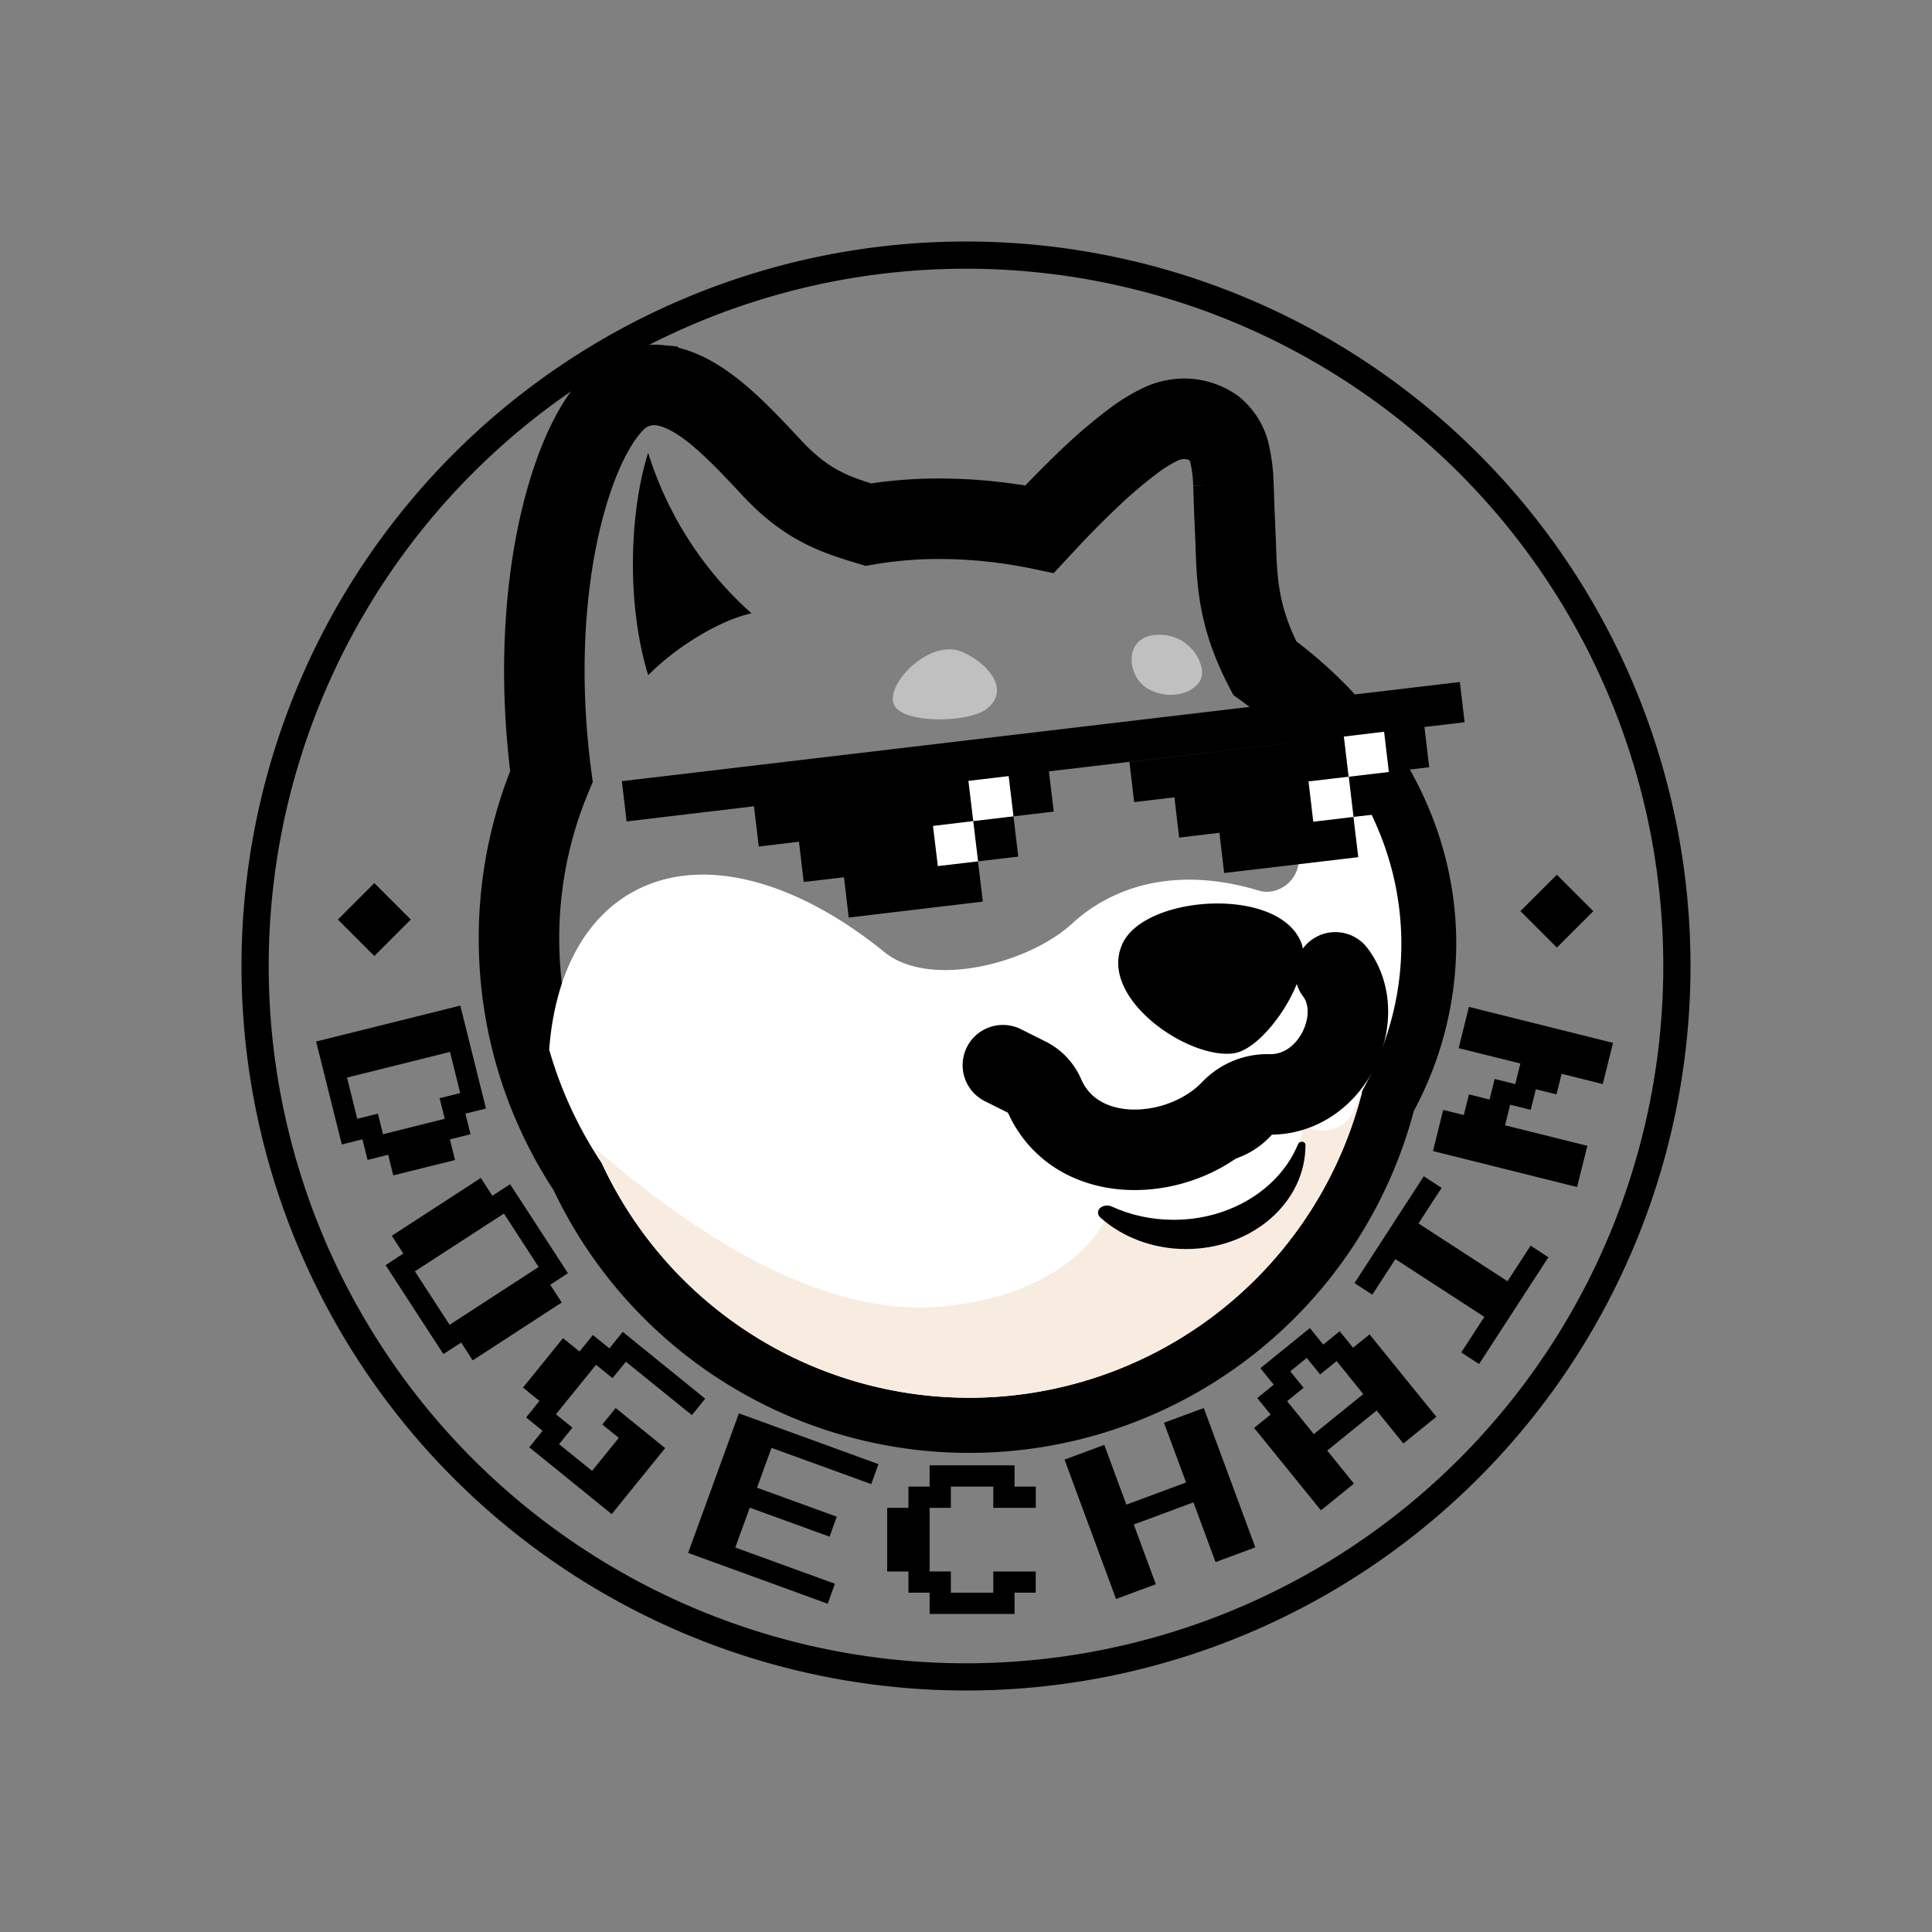 <svg xmlns="http://www.w3.org/2000/svg" width="3em" height="3em" viewBox="0 0 24 24"><rect x="0" y="0" width="24" height="24" fill="#808080" stroke="none"/><g fill="none"><path fill="url(#)" d="M12 3.169a8.83 8.83 0 1 0 0 17.661a8.83 8.83 0 0 0 0-17.66"/><path fill="#000" fill-rule="evenodd" d="M12 20.662a8.662 8.662 0 1 0 0-17.324a8.662 8.662 0 0 0 0 17.324M21 12a9 9 0 1 1-18 0a9 9 0 0 1 18 0" clip-rule="evenodd"/><path fill="#000" d="m5.103 11.423l-.453.453l-.453-.453l.453-.453zm14.69-.104l-.453.452l-.453-.453l.453-.452zM3.927 12.938l1.791-.446l.319 1.279l-.256.063l.064.256l-.256.064l.064.256l-.768.191l-.063-.256l-.256.064l-.064-.256l-.256.064zm.384.448l.127.512l.256-.064l.064.256l.767-.192l-.064-.256l.256-.063l-.127-.512zm.479 2.33l.22-.144l-.143-.221l1.106-.718l.143.221l.221-.143l.718 1.105l-.22.144l.143.22l-1.106.719l-.143-.221l-.221.143zm.364.077l.431.664l1.106-.718l-.431-.664zm1.421 2.186l.165-.205l-.204-.166l.165-.205l-.204-.166l.497-.614l.205.166l.166-.205l.205.166l.166-.205l1.024.83l-.165.204l-.82-.663l-.166.204l-.205-.166l-.498.615l.205.166l-.166.205l.41.332l.332-.41l-.205-.166l.166-.205l.615.498l-.664.82zm1.973 1.312l.631-1.734l1.734.631l-.09.248l-1.239-.45l-.18.495l.991.36l-.09.248l-.991-.36l-.18.495l1.238.45l-.09.248zm3 .758v-.264h-.263v-.263h-.264v-.791h.264v-.264h.263v-.264h1.055v.264h.264v.264h-.528v-.264h-.527v.264h-.264v.79h.264v.264h.527v-.263h.527v.263h-.263v.264zm2.316-.186l-.64-1.731l.494-.183l.274.742l.742-.275l-.275-.742l.495-.183l.64 1.731l-.494.183l-.275-.742l-.741.275l.274.742zm2.545-1.101l-.83-1.024l.205-.166l-.166-.205l.205-.166l-.166-.205l.615-.498l.166.205l.204-.166l.166.205l.205-.166l.83 1.024l-.41.332l-.332-.41l-.614.498l.332.41zm-.088-.947l.614-.497l-.331-.41l-.205.166l-.166-.205l-.205.166l.166.205l-.205.166zm2.053-.871l-.222-.143l.287-.442l-1.105-.718l-.287.442l-.221-.144l.861-1.327l.221.144l-.287.442l1.106.718l.287-.442l.221.144zm1.217-2.198l-1.79-.447l.127-.511l.256.063l.064-.256l.256.064l.063-.256l.256.064l.064-.256l-.767-.19l.127-.513l1.79.447l-.127.512l-.511-.128l-.064.256l-.256-.064l-.064.256l-.255-.064l-.064.256l1.023.255z"/><path fill="url(#)" stroke="#000" d="m13.045 6.433l-.13.14a6.2 6.2 0 0 0-1.253-.129q-.448 0-.876.073c-.428-.128-.766-.25-1.176-.681l-.103-.11c-.211-.225-.486-.518-.767-.713c-.167-.115-.355-.21-.551-.228a.68.68 0 0 0-.575.228c-.296.314-.557.937-.71 1.736c-.152.797-.2 1.794-.054 2.897c-.26.62-.403 1.3-.403 2.013c0 1.065.32 2.056.868 2.882a5.215 5.215 0 0 0 9.78-.927a3.9 3.9 0 0 0 .495-1.89c0-1.373-.735-2.595-1.88-3.426c-.33-.634-.345-1.078-.36-1.563l-.012-.277c-.005-.096-.007-.18-.01-.262l-.006-.18a2 2 0 0 0-.047-.38a.57.57 0 0 0-.196-.318a.64.64 0 0 0-.398-.115a.7.7 0 0 0-.287.078a2 2 0 0 0-.284.173a6 6 0 0 0-.583.494c-.186.177-.358.353-.482.485Z"/><path fill="#fff" fill-rule="evenodd" d="M6.822 13.038c.145.508.367.984.654 1.413a5.033 5.033 0 0 0 9.448-.904c.311-.555.484-1.172.484-1.822s-.173-1.27-.485-1.825c-.193-.065-.36-.065-.491.008c-.203.113-.3.388-.3.781c-.001.25-.258.446-.496.374c-.694-.21-1.367-.182-1.93.13a2 2 0 0 0-.39.282c-.54.494-1.761.813-2.33.352c-1.097-.891-2.274-1.22-3.128-.745c-.621.346-.967 1.057-1.036 1.956" clip-rule="evenodd"/><path fill="#F7ECDF" fill-rule="evenodd" d="M11.706 16.229c-1.593.147-3.19-1.009-4.308-1.956a5.033 5.033 0 0 0 9.523-.711l-.104.236a.416.416 0 0 1-.618.172a1.3 1.3 0 0 1-.203.486a1.78 1.78 0 0 1-1.414.696a1.84 1.84 0 0 1-.818-.187c.057.19-.465 1.117-2.058 1.264" clip-rule="evenodd"/><path fill="#000" d="M8.052 8.388c-.288-.943-.215-2.097 0-2.763a4.43 4.43 0 0 0 1.283 1.994c-.379.082-.92.401-1.283.769m5.893 3.332c.285-.607 1.959-.715 2.223 0c.146.4-.445 1.305-.839 1.364c-.566.084-1.698-.692-1.384-1.363"/><path fill="#fff" d="M12.257 8.806c-.227.177-1.073.192-1.158-.067c-.085-.258.461-.815.858-.639c.332.147.594.478.3.706m2.646-.342c-.158.237-.582.21-.75 0s-.143-.61.297-.577c.367.027.56.418.453.577" opacity=".5"/><path fill="#000" d="M13.674 15.129c-.095-.084.024-.192.139-.14c.229.105.49.164.767.164c.712 0 1.318-.39 1.543-.936c.02-.05.094-.044.094.009c0 .713-.664 1.29-1.483 1.29c-.415 0-.79-.148-1.06-.387"/><path fill="#000" fill-rule="evenodd" d="M18.135 8.472L7.725 9.704l.059.5l1.582-.188l.06.5l.499-.06l.059.5l.5-.058l.059.5l1.666-.198l-.06-.5l.5-.059l-.059-.5l.5-.059l-.06-.5l5.164-.61zm-4.105.993l3.665-.434l.059.5l-3.665.433zm3.224.125l-2.665.315l.059.5l.5-.06l.059.5l1.666-.197l-.06-.5l.5-.058z" clip-rule="evenodd"/><path fill="#fff" d="m16.694 9.15l.5-.06l.059.5l-.5.059z"/><path fill="#fff" d="m16.255 9.707l.5-.059l.059.5l-.5.06zM12.03 9.7l.5-.059l.06.5l-.5.059zm-.44.56l.5-.06l.06.5l-.5.059z"/><path stroke="#000" stroke-linecap="round" d="M16.588 12.079c.413.544-.039 1.53-.823 1.516a.62.62 0 0 0-.463.185c-.619.658-1.924.74-2.328-.17a.44.44 0 0 0-.196-.218l-.32-.16"/><path fill="#000" d="M14.43 14.339c1.009.405 1.603-.375 1.551-.667l-.7.08z"/><defs><linearGradient id="" x1="12.001" x2="12.001" y1="21" y2="3" gradientUnits="userSpaceOnUse"><stop stop-color="#7774F4"/><stop offset=".715" stop-color="#9157F9"/><stop offset="1" stop-color="#B133FF"/></linearGradient><linearGradient id="" x1="12.018" x2="12.018" y1="4.965" y2="17.362" gradientUnits="userSpaceOnUse"><stop stop-color="#FBF476"/><stop offset=".45" stop-color="#FFA725"/><stop offset="1" stop-color="#FFA725"/></linearGradient></defs></g></svg>